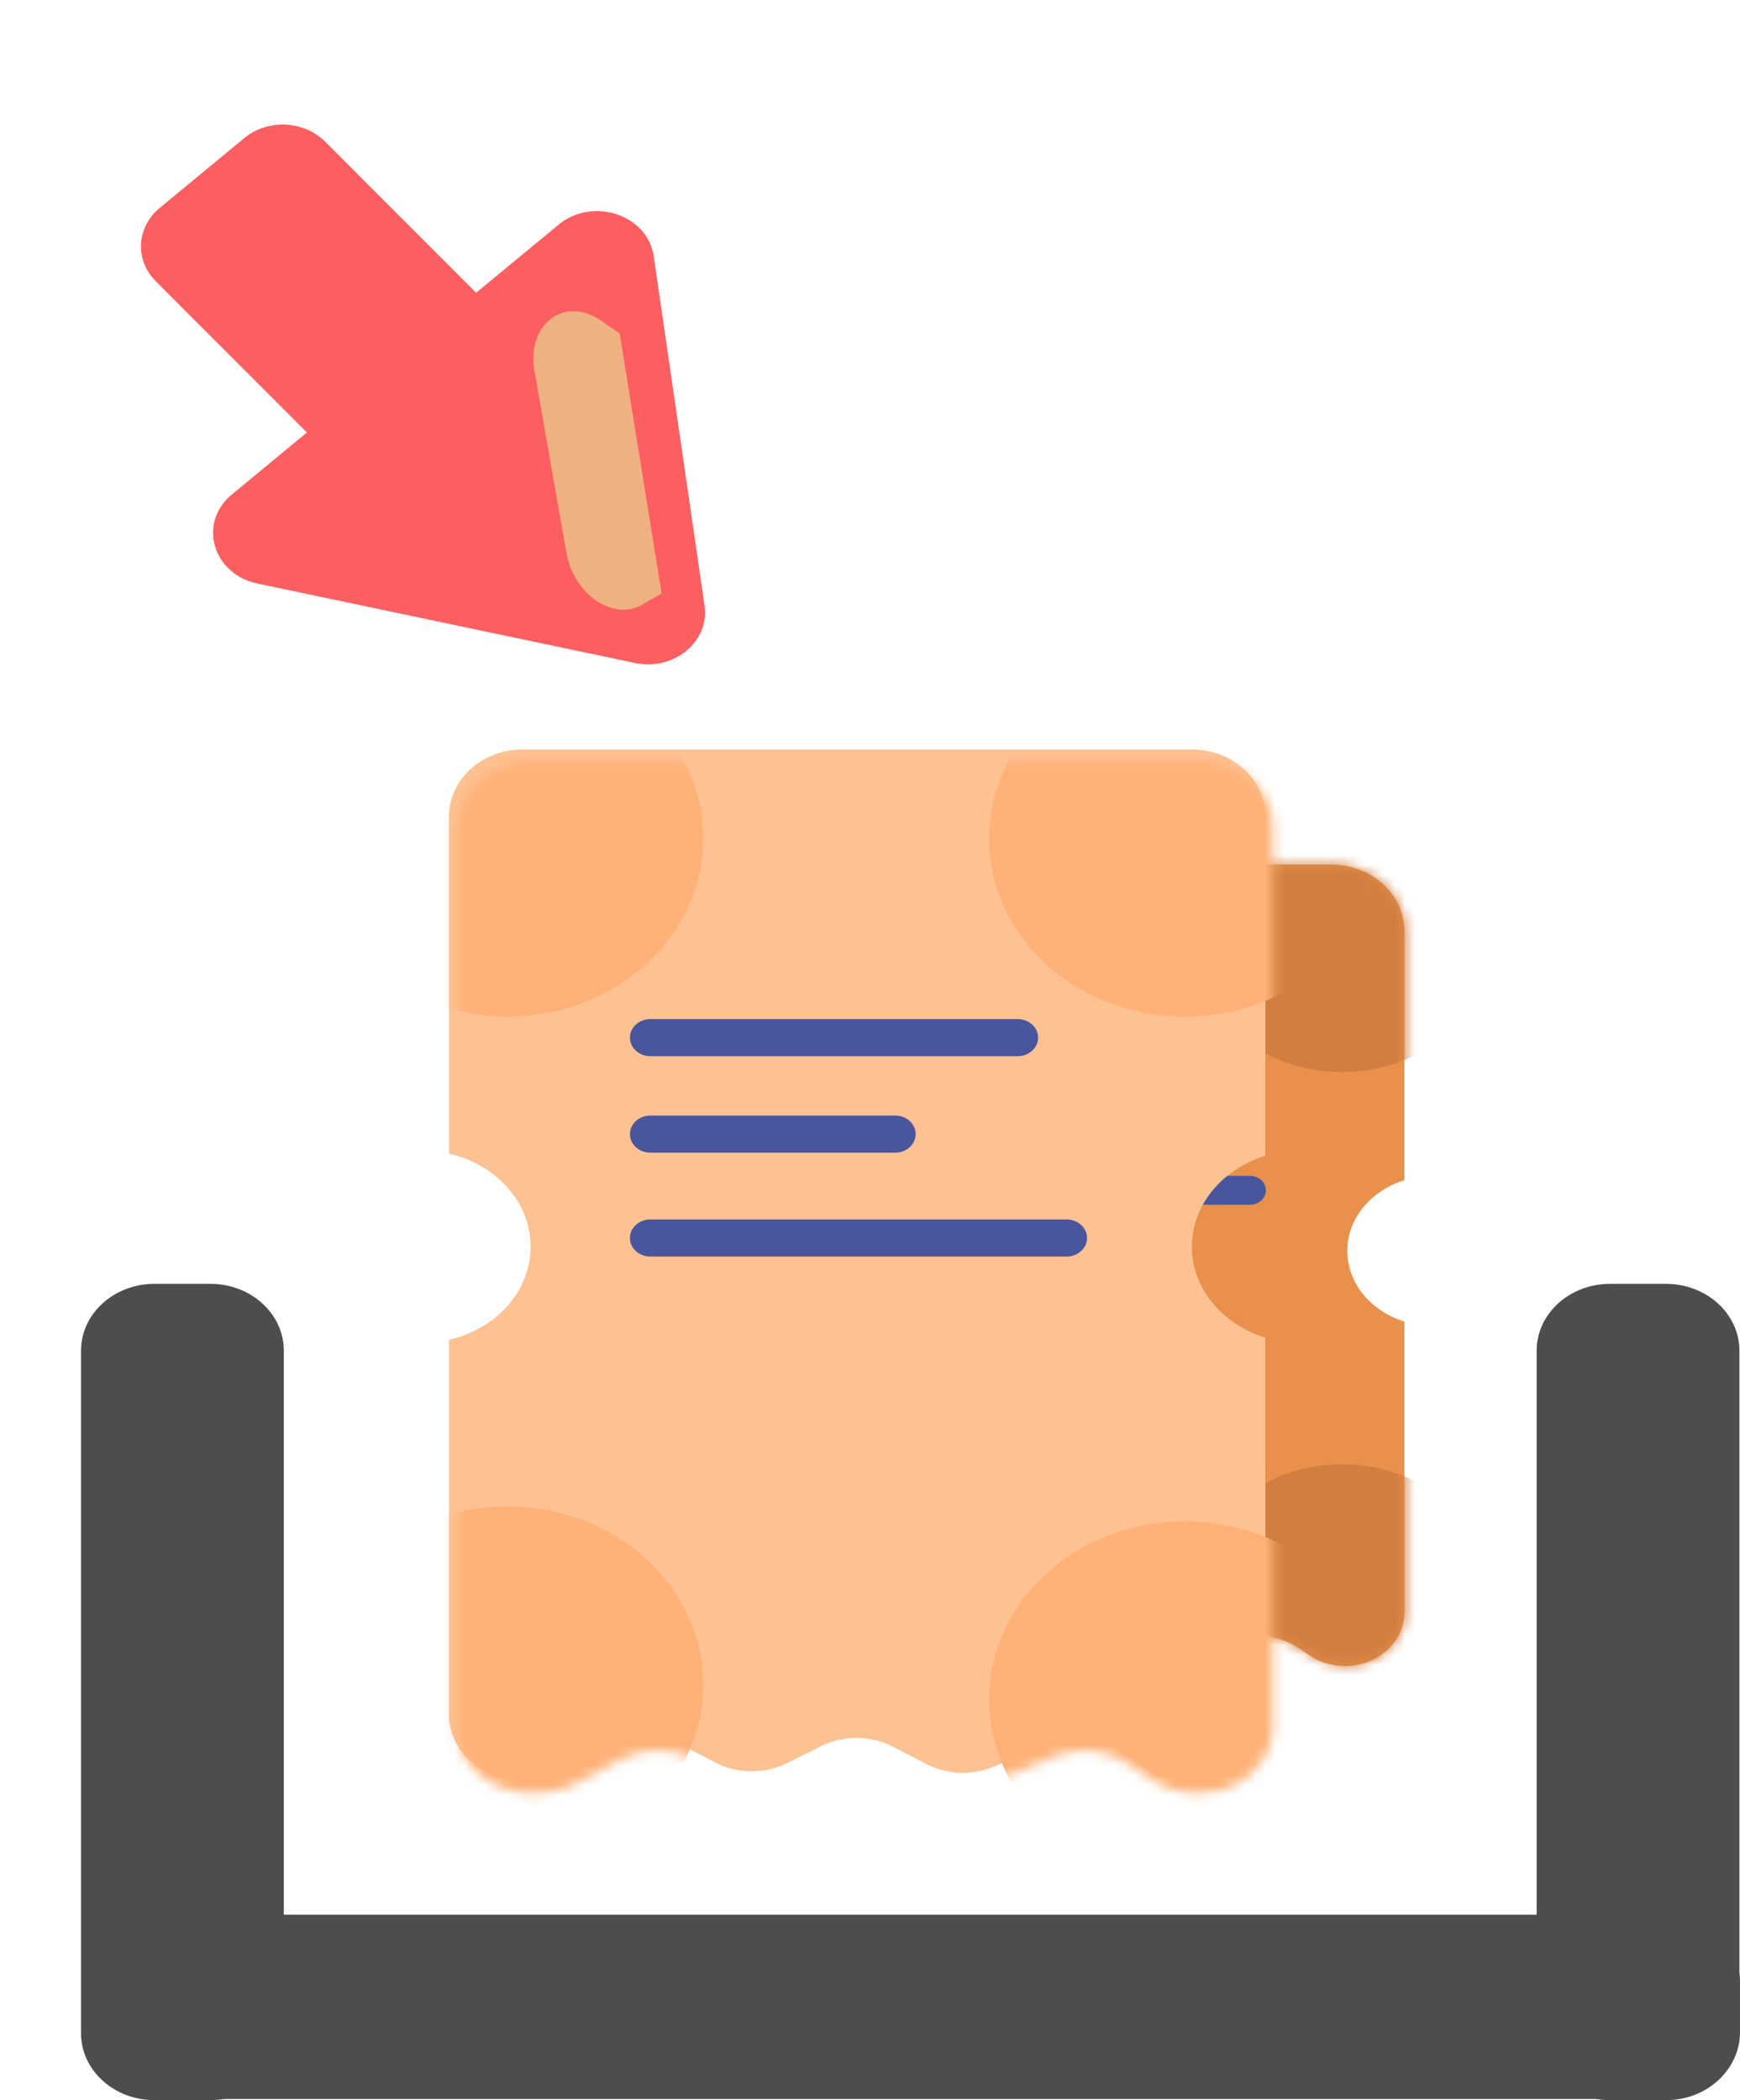 <svg width="174" height="210" viewBox="0 0 174 210" fill="none" xmlns="http://www.w3.org/2000/svg">
<path d="M8.104 135.051C8.104 131.363 11.393 128.373 15.451 128.373H21.034C25.091 128.373 28.381 131.363 28.381 135.051V203.319C28.381 207.008 25.091 209.998 21.034 209.998H15.451C11.393 209.998 8.104 207.008 8.104 203.319V135.051Z" fill="#4D4D4D"/>
<path d="M153.666 135.053C153.666 131.365 156.955 128.375 161.013 128.375H166.595C170.653 128.375 173.942 131.365 173.942 135.053V203.322C173.942 207.01 170.653 210 166.595 210H161.013C156.955 210 153.666 207.01 153.666 203.322V135.053Z" fill="#4D4D4D"/>
<path d="M166.652 191.449C170.71 191.449 174 194.439 174 198.127L174 203.202C174 206.89 170.71 209.88 166.652 209.88L15.511 209.88C11.453 209.88 8.163 206.89 8.163 203.202L8.163 198.127C8.163 194.439 11.453 191.449 15.511 191.449L166.652 191.449Z" fill="#4D4D4D"/>
<path fill-rule="evenodd" clip-rule="evenodd" d="M140.442 161.189C140.442 164.174 137.78 166.594 134.496 166.594C133.208 166.594 131.956 166.215 130.926 165.513L129.988 164.872C127.83 163.401 124.959 163.122 122.509 164.147L120.083 165.161C117.93 166.061 115.432 165.962 113.374 164.895L112.293 164.334C110.075 163.185 107.359 163.164 105.121 164.28L104.079 164.799C101.84 165.915 99.125 165.894 96.907 164.744L96.262 164.41C93.965 163.219 91.142 163.242 88.87 164.469L86.403 165.801C85.441 166.32 84.344 166.594 83.226 166.594C79.79 166.594 77.004 164.063 77.004 160.939L77.004 132.318C80.658 131.462 83.348 128.544 83.348 125.076C83.348 121.608 80.658 118.69 77.004 117.834L77.004 93.119C77.004 89.431 80.294 86.441 84.351 86.441L133.095 86.441C137.153 86.441 140.442 89.431 140.442 93.119L140.442 118.006C137.116 119.035 134.733 121.812 134.733 125.076C134.733 128.34 137.116 131.117 140.442 132.146L140.442 161.189Z" fill="#E8904C"/>
<mask id="mask0" style="mask-type:alpha" maskUnits="userSpaceOnUse" x="77" y="86" width="64" height="81">
<path fill-rule="evenodd" clip-rule="evenodd" d="M140.546 161.189C140.546 164.174 137.884 166.594 134.6 166.594C133.312 166.594 132.06 166.215 131.03 165.513L130.092 164.872C127.934 163.401 125.063 163.122 122.612 164.147L120.187 165.161C118.034 166.061 115.536 165.962 113.478 164.895L112.397 164.334C110.179 163.185 107.463 163.164 105.225 164.28L104.183 164.799C101.944 165.915 99.229 165.894 97.011 164.744L96.365 164.41C94.069 163.219 91.246 163.242 88.974 164.469L86.507 165.801C85.545 166.32 84.448 166.594 83.329 166.594C79.894 166.594 77.108 164.063 77.108 160.939L77.108 132.318C80.762 131.462 83.452 128.544 83.452 125.076C83.452 121.608 80.762 118.69 77.108 117.834L77.108 93.119C77.108 89.431 80.398 86.441 84.455 86.441L133.199 86.441C137.257 86.441 140.546 89.431 140.546 93.119L140.546 118.006C137.22 119.035 134.837 121.812 134.837 125.076C134.837 128.34 137.22 131.117 140.546 132.146L140.546 161.189Z" fill="#FFB277"/>
</mask>
<g mask="url(#mask0)">
<path d="M66.318 159.102C66.318 151.459 73.135 145.263 81.543 145.263C89.952 145.263 96.769 151.459 96.769 159.102C96.769 166.746 89.952 172.942 81.543 172.942C73.135 172.942 66.318 166.746 66.318 159.102Z" fill="#FFB277"/>
<path d="M66.318 93.365C66.318 85.722 73.135 79.525 81.543 79.525C89.952 79.525 96.769 85.722 96.769 93.365C96.769 101.008 89.952 107.204 81.543 107.204C73.135 107.204 66.318 101.008 66.318 93.365Z" fill="#FFB277"/>
<path d="M118.971 93.365C118.971 85.722 125.788 79.525 134.196 79.525C142.605 79.525 149.421 85.722 149.421 93.365C149.421 101.008 142.605 107.204 134.196 107.204C125.788 107.204 118.971 101.008 118.971 93.365Z" fill="#D07F40"/>
<path d="M118.975 160.253C118.975 152.61 125.792 146.413 134.201 146.413C142.609 146.413 149.426 152.61 149.426 160.253C149.426 167.896 142.609 174.092 134.201 174.092C125.792 174.092 118.975 167.896 118.975 160.253Z" fill="#D07F40"/>
</g>
<path d="M125.002 120.463C125.878 120.463 126.588 119.817 126.588 119.021V119.021C126.588 118.225 125.878 117.579 125.002 117.579L92.648 117.579C91.773 117.579 91.062 118.225 91.062 119.021V119.021C91.062 119.817 91.773 120.463 92.648 120.463L125.002 120.463Z" fill="#49569E"/>
<path d="M111.681 112.39C112.557 112.39 113.267 111.744 113.267 110.948V110.948C113.267 110.152 112.557 109.507 111.681 109.507L92.65 109.507C91.774 109.507 91.064 110.152 91.064 110.948V110.948C91.064 111.744 91.774 112.39 92.65 112.39L111.681 112.39Z" fill="#140D7D"/>
<path d="M121.197 104.893C122.073 104.893 122.783 104.248 122.783 103.452V103.452C122.783 102.656 122.073 102.01 121.197 102.01L92.65 102.01C91.774 102.01 91.064 102.656 91.064 103.452V103.452C91.064 104.248 91.774 104.893 92.65 104.893L121.197 104.893Z" fill="#140D7D"/>
<path fill-rule="evenodd" clip-rule="evenodd" d="M126.537 171.411C126.537 175.099 123.247 178.089 119.19 178.089L118.782 178.089C117.192 178.089 115.645 177.62 114.373 176.753L112.079 175.188C109.921 173.717 107.05 173.438 104.6 174.463L99.354 176.656C97.201 177.555 94.703 177.456 92.644 176.389L89.289 174.65C87.071 173.5 84.355 173.48 82.117 174.596L78.71 176.294C76.471 177.409 73.756 177.389 71.538 176.239L68.618 174.726C66.321 173.535 63.499 173.558 61.226 174.785L56.841 177.153C55.706 177.766 54.41 178.089 53.089 178.089L52.249 178.089C48.192 178.089 44.902 175.099 44.902 171.411L44.902 133.981C49.604 132.88 53.066 129.125 53.066 124.662C53.066 120.199 49.604 116.445 44.902 115.343L44.902 81.624C44.902 77.935 48.192 74.945 52.249 74.945L119.19 74.945C123.247 74.945 126.537 77.935 126.537 81.624L126.537 115.565C122.256 116.889 119.19 120.462 119.19 124.662C119.19 128.862 122.256 132.436 126.537 133.76L126.537 171.411Z" fill="#FEC192"/>
<mask id="mask1" style="mask-type:alpha" maskUnits="userSpaceOnUse" x="45" y="76" width="83" height="104">
<path fill-rule="evenodd" clip-rule="evenodd" d="M127.317 172.589C127.317 176.278 124.027 179.268 119.97 179.268L119.563 179.268C117.972 179.268 116.425 178.799 115.153 177.931L112.859 176.367C110.702 174.895 107.83 174.617 105.38 175.641L100.134 177.834C97.981 178.734 95.483 178.635 93.425 177.568L90.069 175.829C87.851 174.679 85.136 174.658 82.897 175.774L79.49 177.472C77.251 178.588 74.536 178.567 72.318 177.418L69.398 175.904C67.102 174.714 64.279 174.737 62.006 175.964L57.621 178.331C56.486 178.944 55.19 179.268 53.869 179.268L53.03 179.268C48.972 179.268 45.683 176.278 45.683 172.589L45.683 135.16C50.384 134.058 53.846 130.303 53.846 125.841C53.846 121.378 50.384 117.623 45.683 116.521L45.683 82.802C45.683 79.114 48.972 76.124 53.03 76.124L119.97 76.124C124.027 76.124 127.317 79.114 127.317 82.802L127.317 116.743C123.037 118.067 119.97 121.64 119.97 125.841C119.97 130.041 123.037 133.614 127.317 134.938L127.317 172.589Z" fill="#FFB277"/>
</mask>
<g mask="url(#mask1)">
<path d="M31.147 168.44C31.147 158.604 39.919 150.631 50.739 150.631C61.56 150.631 70.332 158.604 70.332 168.44C70.332 178.275 61.56 186.249 50.739 186.249C39.919 186.249 31.147 178.275 31.147 168.44Z" fill="#FFB277"/>
<path d="M31.147 83.847C31.147 74.011 39.919 66.037 50.739 66.037C61.56 66.037 70.332 74.011 70.332 83.847C70.332 93.682 61.56 101.656 50.739 101.656C39.919 101.656 31.147 93.682 31.147 83.847Z" fill="#FFB277"/>
<path d="M98.906 83.847C98.906 74.011 107.678 66.037 118.498 66.037C129.319 66.037 138.09 74.011 138.09 83.847C138.09 93.682 129.319 101.656 118.498 101.656C107.678 101.656 98.906 93.682 98.906 83.847Z" fill="#FFB277"/>
<path d="M98.902 169.927C98.902 160.091 107.674 152.118 118.495 152.118C129.315 152.118 138.087 160.091 138.087 169.927C138.087 179.763 129.315 187.736 118.495 187.736C107.674 187.736 98.902 179.763 98.902 169.927Z" fill="#FFB277"/>
</g>
<path d="M106.665 125.646C107.792 125.646 108.706 124.815 108.706 123.791V123.791C108.706 122.766 107.792 121.936 106.665 121.936L65.032 121.936C63.905 121.936 62.991 122.766 62.991 123.791V123.791C62.991 124.815 63.905 125.646 65.032 125.646L106.665 125.646Z" fill="#49569E"/>
<path d="M89.525 115.258C90.652 115.258 91.566 114.428 91.566 113.403V113.403C91.566 112.379 90.652 111.548 89.525 111.548L65.035 111.548C63.908 111.548 62.994 112.379 62.994 113.403V113.403C62.994 114.428 63.908 115.258 65.035 115.258L89.525 115.258Z" fill="#49569E"/>
<path d="M101.771 105.611C102.898 105.611 103.812 104.78 103.812 103.756V103.756C103.812 102.731 102.898 101.901 101.771 101.901L65.035 101.901C63.908 101.901 62.994 102.731 62.994 103.756V103.756C62.994 104.78 63.908 105.611 65.035 105.611L101.771 105.611Z" fill="#49569E"/>
<path fill-rule="evenodd" clip-rule="evenodd" d="M63.501 66.294C67.389 67.112 70.978 64.149 70.455 60.553L65.372 25.625C64.767 21.47 59.277 19.643 55.865 22.461L47.611 29.277L32.503 14.159C30.381 12.035 26.767 11.878 24.431 13.806L15.971 20.792C13.635 22.721 13.461 26.006 15.584 28.129L30.691 43.247L23.187 49.443C19.774 52.261 21.248 57.403 25.74 58.349L63.501 66.294Z" fill="#FD5F61"/>
<path fill-rule="evenodd" clip-rule="evenodd" d="M66.158 59.338L61.969 33.358L60.069 32.046C56.425 29.533 52.629 32.436 53.45 37.108L56.637 55.258C57.365 59.405 61.314 62.129 64.193 60.47L66.158 59.338Z" fill="#F0B180"/>
</svg>
